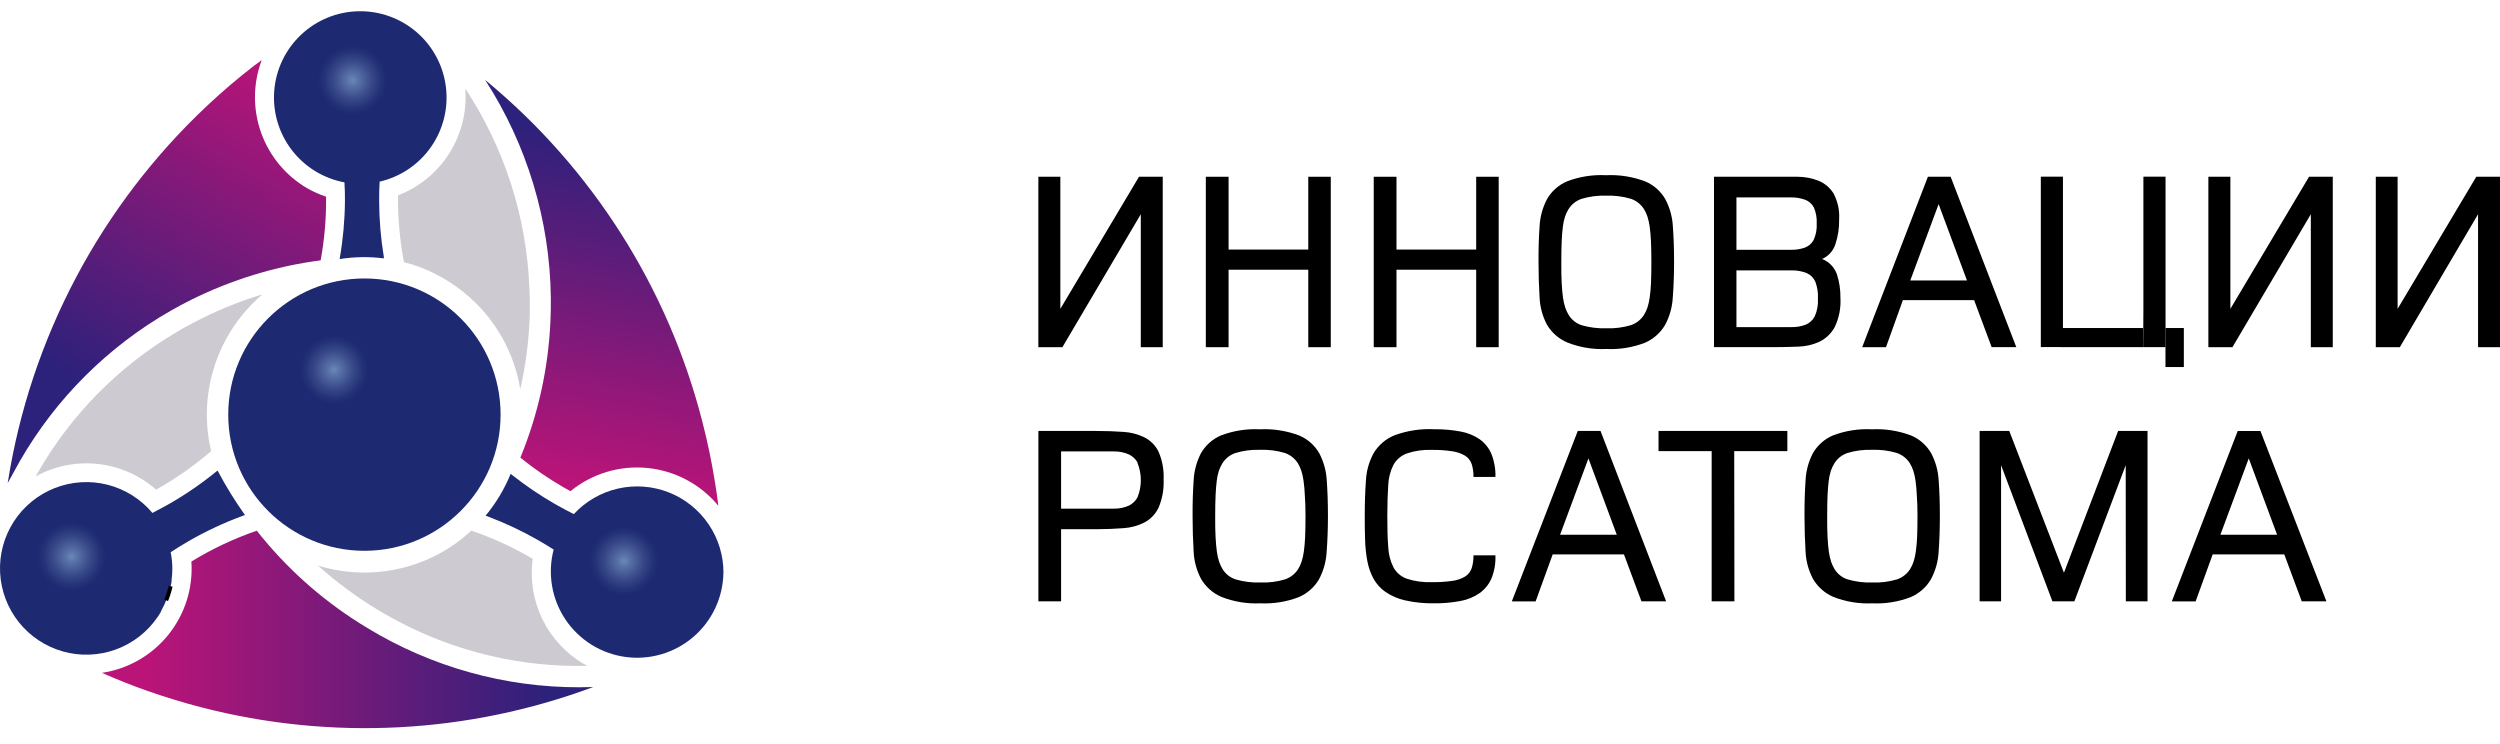 <svg width="158" height="47" viewBox="0 0 158 47" fill="none" xmlns="http://www.w3.org/2000/svg">
<path d="M37.492 43.42C29.566 46.373 20.924 46.821 12.735 44.706C11.563 44.402 10.395 44.045 9.228 43.634C8.293 43.302 7.365 42.932 6.443 42.524C8.097 42.276 9.597 41.415 10.644 40.111C11.692 38.807 12.21 37.157 12.096 35.488C13.398 34.69 14.784 34.036 16.229 33.54C18.045 35.844 20.241 37.821 22.723 39.384C23.012 39.567 23.304 39.742 23.6 39.914L23.989 40.14C28.104 42.452 32.776 43.587 37.492 43.42Z" fill="url(#paint0_linear)"/>
<path d="M20.608 12.429C20.624 13.779 20.509 15.126 20.265 16.453C17.419 16.826 14.654 17.669 12.084 18.947C11.643 19.165 11.207 19.397 10.779 19.644C6.824 21.905 3.541 25.176 1.265 29.122C1.006 29.587 0.746 30.058 0.486 30.533C1.917 21.378 6.372 12.965 13.14 6.636C14.08 5.753 15.056 4.922 16.069 4.143L16.541 3.8C15.986 5.275 15.972 6.899 16.501 8.383C17.03 9.867 18.069 11.116 19.431 11.907C19.806 12.118 20.2 12.293 20.608 12.429Z" fill="url(#paint1_linear)"/>
<path d="M33.487 19.64C33.456 21.309 33.252 22.969 32.88 24.596C32.452 21.998 31.01 19.676 28.871 18.14C28.601 17.945 28.321 17.763 28.033 17.595C27.25 17.139 26.407 16.793 25.528 16.567C25.528 16.477 25.493 16.384 25.478 16.29C25.248 14.987 25.141 13.666 25.158 12.344C26.5 11.828 27.638 10.893 28.404 9.676C29.169 8.46 29.52 7.028 29.405 5.596C31.875 9.339 33.276 13.686 33.456 18.168C33.487 18.659 33.487 19.149 33.487 19.64Z" fill="#CECAD1"/>
<path d="M45.401 31.966C44.28 30.609 42.668 29.75 40.916 29.577C39.164 29.404 37.415 29.931 36.051 31.043L35.587 30.782C34.64 30.234 33.738 29.612 32.887 28.924C34.017 26.173 34.661 23.247 34.788 20.275C34.812 19.774 34.82 19.275 34.812 18.779C34.746 13.905 33.308 9.149 30.663 5.054C37.422 10.619 42.232 18.193 44.395 26.676C44.712 27.907 44.972 29.15 45.175 30.404C45.263 30.924 45.338 31.444 45.401 31.966Z" fill="url(#paint2_linear)"/>
<path d="M45.72 36.217C45.706 36.987 45.528 37.746 45.199 38.443C44.87 39.141 44.397 39.76 43.811 40.261C43.225 40.762 42.54 41.133 41.8 41.349C41.06 41.566 40.283 41.624 39.52 41.518C38.756 41.412 38.023 41.146 37.37 40.737C36.717 40.327 36.158 39.784 35.73 39.143C35.302 38.502 35.015 37.777 34.888 37.017C34.761 36.257 34.796 35.478 34.991 34.732C34.715 34.557 34.43 34.382 34.142 34.214L33.951 34.105C32.997 33.562 32.003 33.092 30.979 32.699L30.69 32.59C31.35 31.796 31.883 30.905 32.272 29.948L32.408 30.053C33.232 30.701 34.1 31.29 35.007 31.814L35.186 31.916C35.542 32.118 35.901 32.31 36.265 32.492C37.011 31.685 37.984 31.122 39.055 30.878C40.127 30.633 41.247 30.718 42.27 31.12C43.292 31.524 44.169 32.226 44.786 33.136C45.402 34.046 45.729 35.121 45.724 36.221L45.72 36.217Z" fill="#1D2970"/>
<path d="M37.138 42.08C32.977 42.183 28.859 41.218 25.178 39.275C24.874 39.117 24.573 38.95 24.274 38.776L23.904 38.558C22.548 37.746 21.275 36.804 20.101 35.745C22.582 36.509 25.263 36.274 27.573 35.091C28.38 34.676 29.126 34.151 29.79 33.533C29.965 33.591 30.137 33.653 30.308 33.72C31.428 34.135 32.51 34.646 33.542 35.247L33.666 35.321C33.489 36.629 33.705 37.96 34.285 39.145C34.866 40.331 35.785 41.317 36.927 41.979L37.138 42.08Z" fill="#CECAD1"/>
<path d="M16.584 18.604C14.72 20.193 13.504 22.411 13.167 24.837C12.996 26.062 13.057 27.308 13.346 28.511L13.198 28.636C12.164 29.512 11.047 30.286 9.863 30.946C8.835 30.04 7.553 29.474 6.191 29.324C4.83 29.174 3.455 29.448 2.255 30.108C2.313 30.003 2.372 29.898 2.434 29.793C4.495 26.226 7.427 23.24 10.954 21.113C11.37 20.853 11.793 20.614 12.224 20.396C13.616 19.66 15.076 19.059 16.584 18.604Z" fill="#CECAD1"/>
<path d="M23.031 34.81C27.784 34.81 31.637 30.957 31.637 26.205C31.637 21.452 27.784 17.599 23.031 17.599C18.278 17.599 14.425 21.452 14.425 26.205C14.425 30.957 18.278 34.81 23.031 34.81Z" fill="#1D2970"/>
<path d="M15.481 32.551L15.38 32.586C14.166 33.03 12.992 33.579 11.874 34.226C11.507 34.436 11.145 34.666 10.787 34.9C10.855 35.241 10.89 35.588 10.892 35.936C10.892 36.173 10.876 36.41 10.845 36.645V36.684C10.845 36.805 10.81 36.922 10.787 37.039C10.718 37.346 10.622 37.647 10.502 37.939C10.463 38.036 10.421 38.133 10.378 38.231C10.335 38.328 10.284 38.422 10.233 38.515L10.171 38.632V38.663L10.128 38.733C10.085 38.807 10.039 38.881 9.992 38.952L9.961 38.994C9.317 39.939 8.393 40.657 7.32 41.048C6.246 41.438 5.077 41.482 3.977 41.173C2.877 40.863 1.902 40.216 1.19 39.323C0.477 38.429 0.064 37.335 0.007 36.194C-0.05 35.052 0.253 33.922 0.873 32.962C1.493 32.003 2.399 31.262 3.463 30.845C4.527 30.428 5.694 30.355 6.802 30.637C7.909 30.92 8.899 31.543 9.634 32.418C9.996 32.235 10.358 32.029 10.709 31.838C11.773 31.228 12.785 30.529 13.732 29.75H13.755C14.27 30.72 14.846 31.655 15.481 32.551Z" fill="#1D2970"/>
<path d="M10.783 37.05C10.715 37.354 10.622 37.651 10.502 37.939C10.62 37.651 10.714 37.354 10.783 37.05V37.05Z" stroke="black" stroke-width="0.25" stroke-miterlimit="10"/>
<path d="M23.993 11.479C23.97 11.879 23.96 12.28 23.962 12.682C23.965 13.873 24.064 15.061 24.258 16.235V16.329C23.332 16.212 22.395 16.226 21.473 16.372C21.473 16.372 21.473 16.337 21.473 16.317C21.681 15.128 21.791 13.924 21.8 12.717C21.8 12.328 21.8 11.938 21.769 11.525C20.442 11.278 19.254 10.547 18.435 9.475C17.615 8.402 17.223 7.064 17.333 5.719C17.443 4.374 18.048 3.117 19.031 2.192C20.014 1.267 21.305 0.739 22.654 0.711C24.004 0.683 25.316 1.156 26.337 2.038C27.358 2.921 28.015 4.151 28.181 5.491C28.348 6.83 28.012 8.184 27.238 9.29C26.465 10.396 25.309 11.176 23.993 11.479Z" fill="#1D2970"/>
<path d="M4.522 38.387C6.295 38.387 7.732 36.949 7.732 35.176C7.732 33.404 6.295 31.966 4.522 31.966C2.749 31.966 1.312 33.404 1.312 35.176C1.312 36.949 2.749 38.387 4.522 38.387Z" fill="url(#paint3_radial)"/>
<path d="M21.114 26.582C22.887 26.582 24.325 25.145 24.325 23.372C24.325 21.599 22.887 20.162 21.114 20.162C19.341 20.162 17.904 21.599 17.904 23.372C17.904 25.145 19.341 26.582 21.114 26.582Z" fill="url(#paint4_radial)"/>
<path d="M22.283 8.272C24.056 8.272 25.493 6.835 25.493 5.062C25.493 3.289 24.056 1.852 22.283 1.852C20.51 1.852 19.073 3.289 19.073 5.062C19.073 6.835 20.51 8.272 22.283 8.272Z" fill="url(#paint5_radial)"/>
<path d="M39.425 38.659C41.197 38.659 42.635 37.222 42.635 35.449C42.635 33.676 41.197 32.239 39.425 32.239C37.652 32.239 36.214 33.676 36.214 35.449C36.214 37.222 37.652 38.659 39.425 38.659Z" fill="url(#paint6_radial)"/>
<path d="M67.143 21.943H65.624V11.171H67.014V19.519L71.985 11.171H73.485V21.943H72.098V13.539L67.143 21.943Z" fill="black"/>
<path d="M82.683 17.046H77.646V21.943H76.208V11.171H77.646V15.772H82.683V11.171H84.105V21.943H82.683V17.046Z" fill="black"/>
<path d="M93.295 17.046H88.258V21.943H86.82V11.171H88.258V15.772H93.295V11.171H94.717V21.943H93.295V17.046Z" fill="black"/>
<path d="M105.719 18.818C105.684 19.425 105.515 20.017 105.224 20.552C104.928 21.049 104.482 21.439 103.95 21.666C103.175 21.963 102.348 22.096 101.519 22.056C100.676 22.095 99.834 21.955 99.049 21.643C98.513 21.415 98.064 21.022 97.767 20.521C97.483 19.981 97.324 19.385 97.3 18.775C97.258 18.098 97.236 17.355 97.234 16.547C97.231 15.739 97.253 14.999 97.3 14.326C97.328 13.721 97.487 13.13 97.767 12.593C98.054 12.088 98.499 11.691 99.034 11.463C99.821 11.162 100.662 11.03 101.503 11.073C102.345 11.033 103.185 11.165 103.973 11.463C104.509 11.687 104.957 12.082 105.247 12.585C105.531 13.121 105.695 13.713 105.726 14.319C105.776 14.991 105.801 15.731 105.801 16.539C105.801 17.347 105.773 18.107 105.719 18.818ZM104.34 15.234C104.328 14.926 104.301 14.62 104.258 14.315C104.229 14.098 104.181 13.884 104.114 13.676C104.059 13.512 103.985 13.355 103.895 13.208C103.7 12.905 103.408 12.677 103.066 12.562C102.56 12.413 102.034 12.347 101.507 12.367C100.98 12.347 100.454 12.416 99.949 12.569C99.608 12.686 99.317 12.917 99.127 13.224C99.037 13.371 98.964 13.528 98.909 13.691C98.842 13.899 98.796 14.113 98.773 14.33C98.741 14.584 98.714 14.891 98.698 15.25C98.683 15.608 98.675 16.048 98.675 16.566C98.675 17.085 98.675 17.521 98.698 17.883C98.722 18.245 98.741 18.549 98.78 18.803C98.809 19.02 98.857 19.233 98.924 19.442C98.98 19.605 99.053 19.762 99.143 19.909C99.329 20.212 99.616 20.439 99.953 20.552C100.459 20.7 100.985 20.765 101.511 20.747C102.038 20.768 102.564 20.702 103.07 20.552C103.411 20.436 103.704 20.208 103.899 19.905C103.989 19.758 104.063 19.601 104.118 19.438C104.185 19.227 104.234 19.011 104.262 18.791C104.305 18.483 104.332 18.174 104.344 17.864C104.359 17.503 104.367 17.064 104.367 16.547C104.367 16.03 104.358 15.592 104.34 15.234Z" fill="black"/>
<path d="M115.953 20.673C115.738 21.071 115.404 21.392 114.999 21.592C114.578 21.787 114.122 21.894 113.658 21.907C113.157 21.928 112.653 21.939 112.147 21.939H108.325V11.171H112.053C112.591 11.171 113.11 11.171 113.612 11.171C114.068 11.173 114.52 11.26 114.944 11.428C115.331 11.59 115.658 11.869 115.879 12.226C116.147 12.73 116.27 13.298 116.233 13.867C116.246 14.404 116.164 14.939 115.992 15.448C115.925 15.652 115.816 15.839 115.672 15.998C115.527 16.156 115.351 16.282 115.154 16.368C115.373 16.453 115.571 16.584 115.733 16.753C115.896 16.922 116.02 17.124 116.097 17.346C116.249 17.823 116.323 18.321 116.315 18.822C116.354 19.46 116.229 20.096 115.953 20.673ZM114.636 13.111C114.521 12.889 114.328 12.717 114.095 12.628C113.805 12.523 113.499 12.472 113.191 12.476H111.94H109.743V15.787H113.191C113.488 15.795 113.783 15.748 114.064 15.651C114.302 15.563 114.5 15.392 114.621 15.168C114.77 14.842 114.837 14.485 114.815 14.128C114.836 13.779 114.775 13.431 114.636 13.111ZM114.718 17.786C114.612 17.55 114.422 17.362 114.184 17.26C113.899 17.147 113.595 17.089 113.288 17.088C112.93 17.088 112.509 17.088 112.022 17.088H109.743V20.673H113.214C113.523 20.681 113.829 20.629 114.118 20.521C114.365 20.418 114.568 20.232 114.691 19.995C114.845 19.65 114.915 19.273 114.893 18.896C114.917 18.514 114.857 18.131 114.718 17.774V17.786Z" fill="black"/>
<path d="M124.765 18.97H120.262L119.194 21.943H117.69L121.843 11.171H123.281L127.43 21.939H125.872L124.765 18.97ZM120.729 17.727H124.313L122.521 12.9L120.729 17.727Z" fill="black"/>
<path d="M130.383 11.167H128.98V21.935H130.379V11.167H130.383ZM135.447 21.939H136.862V11.167H135.463V19.512L135.447 21.939Z" fill="black"/>
<path d="M141.089 21.943H139.569V11.171H140.96V19.519L145.931 11.171H147.431V21.943H146.044V13.539L141.089 21.943Z" fill="black"/>
<path d="M151.669 21.943H150.15V11.171H151.529V19.519L156.5 11.171H158V21.943H156.613V13.539L151.669 21.943Z" fill="black"/>
<path d="M73.224 32.079C73.035 32.48 72.722 32.809 72.332 33.018C71.915 33.23 71.459 33.353 70.992 33.381C70.472 33.422 69.905 33.444 69.29 33.447H67.061V38.005H65.627V27.237H69.293C69.906 27.237 70.471 27.256 70.988 27.295C71.454 27.319 71.909 27.437 72.328 27.642C72.718 27.84 73.033 28.16 73.224 28.554C73.461 29.107 73.569 29.706 73.54 30.307C73.568 30.914 73.46 31.52 73.224 32.079ZM71.9 29.239C71.777 29.023 71.594 28.848 71.374 28.733C71.07 28.594 70.738 28.524 70.404 28.53H69.258H67.061V32.146H69.258H70.404C70.738 32.152 71.07 32.082 71.374 31.943C71.587 31.828 71.764 31.655 71.884 31.444C72.174 30.741 72.174 29.951 71.884 29.247L71.9 29.239Z" fill="black"/>
<path d="M83.844 34.88C83.812 35.491 83.644 36.088 83.353 36.626C83.057 37.123 82.611 37.513 82.079 37.74C81.305 38.037 80.477 38.169 79.648 38.13C78.805 38.169 77.963 38.029 77.178 37.717C76.643 37.483 76.196 37.085 75.904 36.579C75.621 36.041 75.461 35.446 75.437 34.838C75.395 34.16 75.373 33.417 75.371 32.609C75.368 31.802 75.39 31.061 75.437 30.389C75.462 29.783 75.619 29.19 75.897 28.651C76.183 28.146 76.628 27.749 77.163 27.521C77.95 27.221 78.791 27.088 79.633 27.132C80.474 27.091 81.315 27.224 82.103 27.521C82.639 27.746 83.086 28.14 83.376 28.643C83.659 29.18 83.821 29.771 83.852 30.377C83.901 31.05 83.926 31.79 83.926 32.597C83.926 33.405 83.898 34.166 83.844 34.88ZM82.465 31.296C82.454 30.989 82.426 30.682 82.383 30.377C82.355 30.16 82.306 29.946 82.239 29.738C82.184 29.575 82.111 29.418 82.021 29.27C81.825 28.967 81.533 28.739 81.191 28.624C80.686 28.475 80.159 28.409 79.633 28.429C79.106 28.41 78.579 28.478 78.074 28.632C77.733 28.748 77.442 28.979 77.252 29.286C77.162 29.433 77.089 29.59 77.034 29.754C76.967 29.961 76.921 30.175 76.898 30.392C76.867 30.646 76.839 30.953 76.824 31.312C76.808 31.67 76.8 32.111 76.8 32.629C76.8 33.147 76.8 33.583 76.824 33.945C76.847 34.308 76.867 34.612 76.906 34.865C76.934 35.082 76.982 35.296 77.05 35.504C77.105 35.667 77.178 35.824 77.268 35.971C77.457 36.278 77.75 36.508 78.094 36.618C78.6 36.766 79.126 36.831 79.652 36.813C80.179 36.834 80.705 36.768 81.21 36.618C81.552 36.502 81.845 36.275 82.04 35.971C82.13 35.824 82.203 35.667 82.258 35.504C82.326 35.293 82.375 35.077 82.403 34.857C82.445 34.55 82.473 34.24 82.484 33.93C82.5 33.569 82.508 33.13 82.508 32.613C82.508 32.096 82.493 31.657 82.465 31.296Z" fill="black"/>
<path d="M94.261 36.559C94.098 36.93 93.838 37.25 93.51 37.487C93.143 37.738 92.728 37.908 92.29 37.985C91.742 38.088 91.184 38.136 90.627 38.129C90.011 38.14 89.396 38.077 88.796 37.942C88.354 37.844 87.935 37.663 87.561 37.409C87.25 37.193 86.993 36.909 86.809 36.579C86.623 36.235 86.492 35.864 86.419 35.48C86.335 35.038 86.287 34.59 86.275 34.14C86.257 33.654 86.249 33.143 86.252 32.605C86.252 31.797 86.276 31.057 86.326 30.385C86.354 29.776 86.519 29.183 86.809 28.647C87.111 28.139 87.57 27.742 88.118 27.517C88.925 27.217 89.786 27.084 90.646 27.128C91.204 27.122 91.761 27.17 92.31 27.272C92.747 27.349 93.163 27.519 93.529 27.771C93.853 28.008 94.106 28.328 94.261 28.698C94.442 29.157 94.527 29.649 94.511 30.143H93.124C93.13 29.867 93.092 29.592 93.011 29.329C92.938 29.111 92.792 28.925 92.598 28.803C92.35 28.657 92.076 28.562 91.791 28.522C91.361 28.456 90.926 28.426 90.49 28.433C89.954 28.411 89.418 28.488 88.909 28.659C88.552 28.791 88.254 29.045 88.067 29.376C87.865 29.778 87.752 30.219 87.736 30.669C87.7 31.201 87.68 31.851 87.678 32.617C87.675 33.383 87.694 34.032 87.736 34.565C87.753 35.015 87.866 35.456 88.067 35.858C88.251 36.192 88.55 36.447 88.909 36.575C89.419 36.74 89.954 36.814 90.49 36.793C90.925 36.799 91.36 36.771 91.791 36.711C92.076 36.675 92.351 36.581 92.598 36.435C92.792 36.312 92.938 36.127 93.011 35.909C93.092 35.645 93.13 35.37 93.124 35.095H94.511C94.532 35.595 94.448 36.094 94.261 36.559Z" fill="black"/>
<path d="M102.633 35.036H98.13L97.051 38.009H95.547L99.715 27.237H101.153L105.298 38.005H103.74L102.633 35.036ZM98.597 33.797H102.181L100.389 28.971L98.597 33.797Z" fill="black"/>
<path d="M144.365 35.036H139.842L138.763 38.009H137.259L141.423 27.241H142.861L147.029 38.005H145.471L144.365 35.036ZM140.329 33.797H143.913L142.121 28.971L140.329 33.797Z" fill="black"/>
<path d="M109.615 38.005H108.177V28.511H104.819V27.237H112.961V28.511H109.603L109.615 38.005Z" fill="black"/>
<path d="M122.521 34.88C122.488 35.492 122.319 36.088 122.026 36.626C121.731 37.123 121.285 37.513 120.753 37.74C119.978 38.037 119.15 38.169 118.322 38.13C117.478 38.169 116.636 38.029 115.852 37.717C115.316 37.483 114.87 37.085 114.578 36.579C114.294 36.041 114.134 35.446 114.11 34.838C114.069 34.16 114.047 33.417 114.044 32.609C114.041 31.802 114.064 31.061 114.11 30.389C114.135 29.783 114.292 29.19 114.57 28.651C114.857 28.146 115.302 27.749 115.836 27.521C116.623 27.221 117.465 27.088 118.306 27.132C119.147 27.091 119.988 27.224 120.776 27.521C121.312 27.746 121.76 28.14 122.05 28.643C122.332 29.18 122.495 29.771 122.525 30.377C122.574 31.05 122.599 31.79 122.599 32.597C122.599 33.405 122.573 34.166 122.521 34.88ZM121.142 31.296C121.131 30.989 121.103 30.682 121.06 30.377C121.032 30.16 120.984 29.946 120.916 29.738C120.861 29.575 120.788 29.418 120.698 29.27C120.503 28.967 120.21 28.739 119.868 28.624C119.363 28.475 118.836 28.409 118.31 28.429C117.783 28.41 117.256 28.478 116.752 28.632C116.41 28.748 116.12 28.979 115.93 29.286C115.84 29.433 115.766 29.59 115.711 29.754C115.644 29.961 115.599 30.175 115.575 30.392C115.544 30.646 115.517 30.953 115.501 31.312C115.485 31.67 115.478 32.111 115.478 32.629C115.478 33.147 115.478 33.583 115.501 33.945C115.524 34.308 115.544 34.612 115.583 34.865C115.611 35.082 115.66 35.296 115.727 35.504C115.783 35.667 115.856 35.824 115.945 35.971C116.135 36.278 116.428 36.508 116.771 36.618C117.277 36.766 117.803 36.831 118.329 36.813C118.856 36.834 119.382 36.768 119.888 36.618C120.23 36.502 120.522 36.275 120.717 35.971C120.807 35.824 120.881 35.667 120.936 35.504C121.004 35.293 121.052 35.077 121.08 34.857C121.123 34.55 121.15 34.24 121.162 33.93C121.177 33.569 121.185 33.13 121.185 32.613C121.185 32.096 121.171 31.657 121.142 31.296Z" fill="black"/>
<path d="M134.345 29.399L131.1 38.005H129.713L126.468 29.399V38.005H125.112V27.237H126.986L130.441 36.197L133.866 27.237H135.724V38.005H134.353L134.345 29.399Z" fill="black"/>
<path d="M135.44 20.731H130.293V21.939H135.44V20.731Z" fill="black"/>
<path d="M138.019 20.731H136.858V23.197H138.019V20.731Z" fill="black"/>
<defs>
<linearGradient id="paint0_linear" x1="6.458" y1="39.785" x2="37.492" y2="39.785" gradientUnits="userSpaceOnUse">
<stop offset="0.09" stop-color="#BB1478"/>
<stop offset="0.91" stop-color="#2C217B"/>
</linearGradient>
<linearGradient id="paint1_linear" x1="19.692" y1="4.575" x2="4.106" y2="31.573" gradientUnits="userSpaceOnUse">
<stop offset="0.02" stop-color="#BB1478"/>
<stop offset="0.78" stop-color="#2C217B"/>
</linearGradient>
<linearGradient id="paint2_linear" x1="35.829" y1="31" x2="40.11" y2="6.722" gradientUnits="userSpaceOnUse">
<stop offset="0.02" stop-color="#BB1478"/>
<stop offset="0.91" stop-color="#2C217B"/>
</linearGradient>
<radialGradient id="paint3_radial" cx="0" cy="0" r="1" gradientUnits="userSpaceOnUse" gradientTransform="translate(4.522 35.176) scale(3.21)">
<stop stop-color="#6B88B9"/>
<stop offset="0.13" stop-color="#5870A7" stop-opacity="0.99"/>
<stop offset="0.38" stop-color="#384A89" stop-opacity="0.97"/>
<stop offset="0.57" stop-color="#243277" stop-opacity="0.95"/>
<stop offset="0.69" stop-color="#1D2970" stop-opacity="0.95"/>
</radialGradient>
<radialGradient id="paint4_radial" cx="0" cy="0" r="1" gradientUnits="userSpaceOnUse" gradientTransform="translate(21.114 23.372) scale(3.21)">
<stop stop-color="#6B88B9"/>
<stop offset="0.13" stop-color="#5870A7" stop-opacity="0.99"/>
<stop offset="0.38" stop-color="#384A89" stop-opacity="0.97"/>
<stop offset="0.57" stop-color="#243277" stop-opacity="0.95"/>
<stop offset="0.69" stop-color="#1D2970" stop-opacity="0.95"/>
</radialGradient>
<radialGradient id="paint5_radial" cx="0" cy="0" r="1" gradientUnits="userSpaceOnUse" gradientTransform="translate(22.283 5.062) scale(3.21)">
<stop stop-color="#6B88B9"/>
<stop offset="0.13" stop-color="#5870A7" stop-opacity="0.99"/>
<stop offset="0.38" stop-color="#384A89" stop-opacity="0.97"/>
<stop offset="0.57" stop-color="#243277" stop-opacity="0.95"/>
<stop offset="0.69" stop-color="#1D2970" stop-opacity="0.95"/>
</radialGradient>
<radialGradient id="paint6_radial" cx="0" cy="0" r="1" gradientUnits="userSpaceOnUse" gradientTransform="translate(39.425 35.449) scale(3.21)">
<stop stop-color="#6B88B9"/>
<stop offset="0.13" stop-color="#5870A7" stop-opacity="0.99"/>
<stop offset="0.38" stop-color="#384A89" stop-opacity="0.97"/>
<stop offset="0.57" stop-color="#243277" stop-opacity="0.95"/>
<stop offset="0.69" stop-color="#1D2970" stop-opacity="0.95"/>
</radialGradient>
</defs>
</svg>
